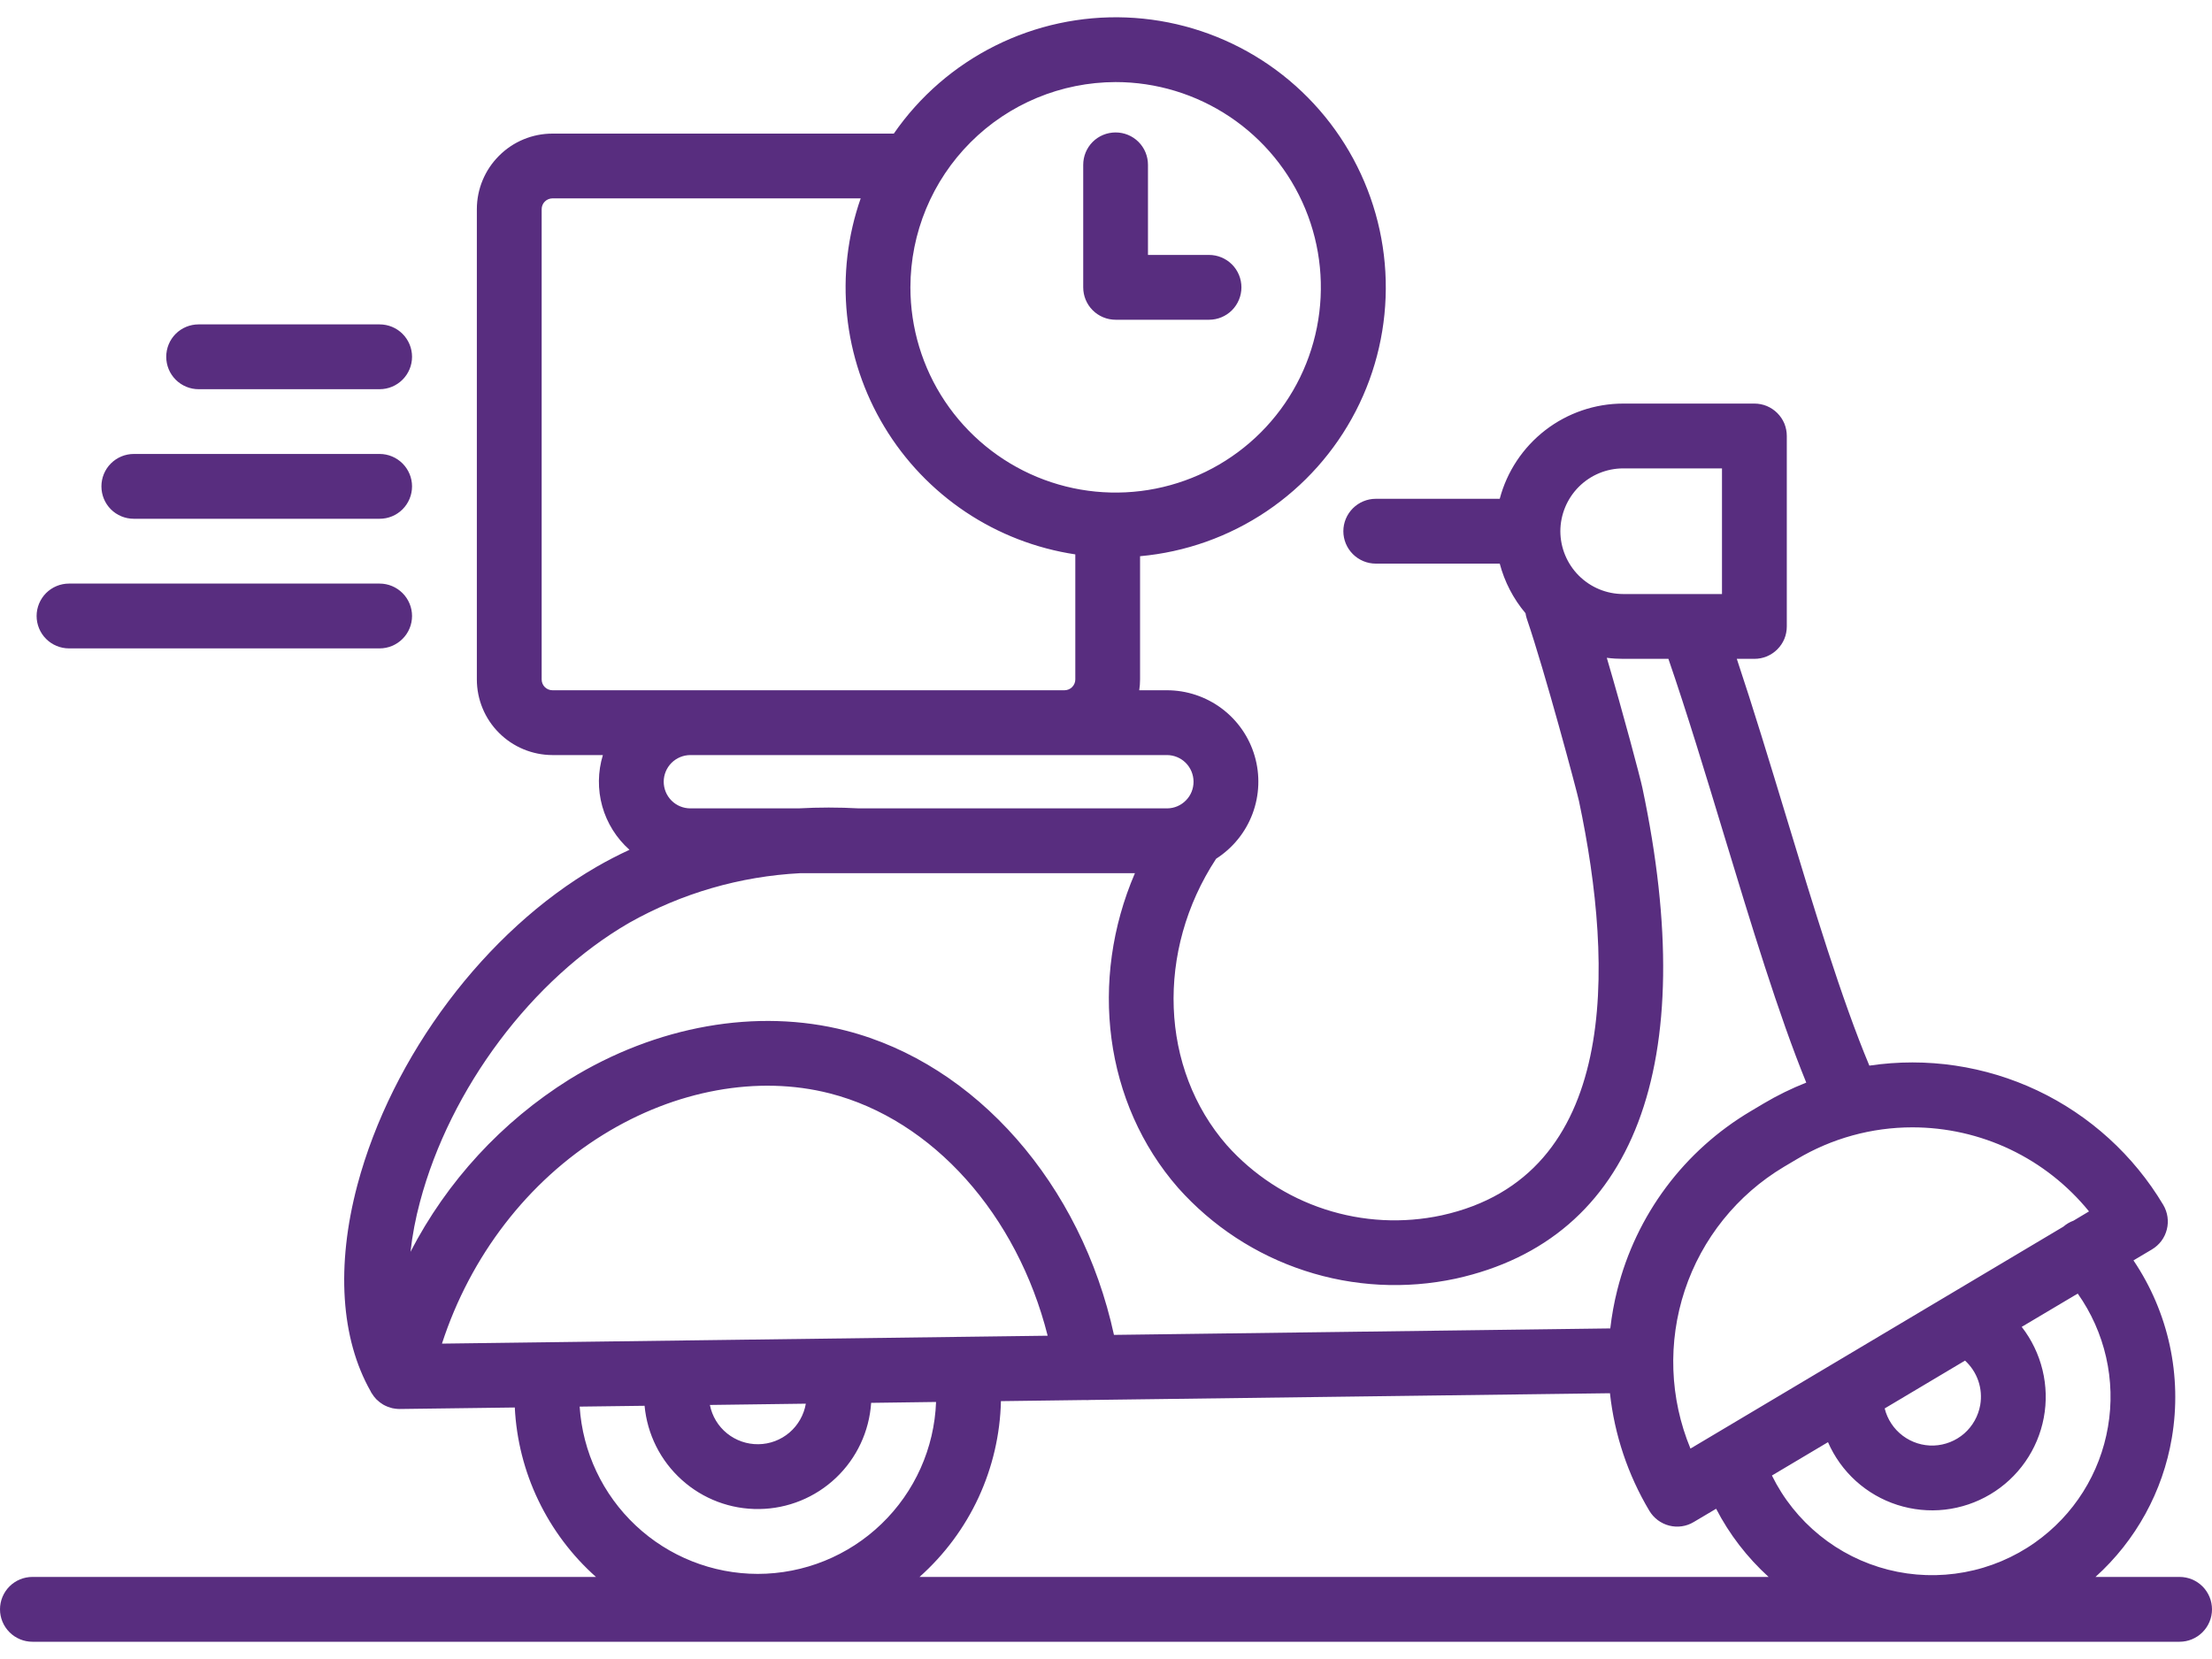 <svg width="40" height="30" viewBox="0 0 40 30" fill="none" xmlns="http://www.w3.org/2000/svg">
<path d="M2.42 9.381H6.865C7.02 9.381 7.169 9.32 7.279 9.21C7.389 9.1 7.451 8.951 7.451 8.795C7.451 8.64 7.389 8.491 7.279 8.381C7.169 8.271 7.02 8.209 6.865 8.209H2.42C2.264 8.209 2.115 8.271 2.005 8.381C1.895 8.491 1.834 8.64 1.834 8.795C1.834 8.951 1.895 9.1 2.005 9.21C2.115 9.32 2.264 9.381 2.42 9.381ZM1.248 11.725H6.865C7.02 11.725 7.169 11.663 7.279 11.553C7.389 11.444 7.451 11.294 7.451 11.139C7.451 10.984 7.389 10.835 7.279 10.725C7.169 10.615 7.02 10.553 6.865 10.553H1.248C1.092 10.553 0.943 10.615 0.833 10.725C0.724 10.835 0.662 10.984 0.662 11.139C0.662 11.294 0.724 11.444 0.833 11.553C0.943 11.663 1.092 11.725 1.248 11.725ZM3.591 7.038H6.865C7.02 7.038 7.169 6.976 7.279 6.866C7.389 6.756 7.451 6.607 7.451 6.452C7.451 6.296 7.389 6.147 7.279 6.037C7.169 5.927 7.02 5.866 6.865 5.866H3.591C3.436 5.866 3.287 5.927 3.177 6.037C3.067 6.147 3.006 6.296 3.006 6.452C3.006 6.607 3.067 6.756 3.177 6.866C3.287 6.976 3.436 7.038 3.591 7.038ZM39.414 28.516H37.893C38.624 27.857 39.111 26.97 39.274 26C39.463 24.881 39.215 23.733 38.58 22.792L38.915 22.593C38.981 22.553 39.039 22.501 39.085 22.44C39.131 22.378 39.164 22.308 39.183 22.233C39.202 22.159 39.206 22.081 39.195 22.005C39.184 21.929 39.158 21.855 39.119 21.789C38.583 20.89 37.791 20.17 36.845 19.721C35.898 19.273 34.84 19.115 33.804 19.27C33.305 18.081 32.791 16.388 32.294 14.747C32.003 13.789 31.705 12.807 31.407 11.914H31.725C31.802 11.914 31.878 11.899 31.949 11.87C32.02 11.84 32.085 11.797 32.139 11.743C32.194 11.688 32.237 11.624 32.267 11.553C32.296 11.482 32.311 11.405 32.311 11.328V7.884C32.311 7.807 32.296 7.731 32.267 7.659C32.237 7.588 32.194 7.524 32.139 7.469C32.085 7.415 32.02 7.372 31.949 7.342C31.878 7.313 31.802 7.298 31.725 7.298H29.353C28.843 7.298 28.347 7.468 27.944 7.779C27.54 8.091 27.25 8.527 27.12 9.02H24.878C24.723 9.02 24.574 9.082 24.464 9.192C24.354 9.302 24.292 9.451 24.292 9.606C24.292 9.761 24.354 9.91 24.464 10.02C24.574 10.13 24.723 10.192 24.878 10.192H27.12C27.207 10.522 27.366 10.828 27.586 11.089C27.591 11.123 27.599 11.157 27.61 11.19C27.937 12.146 28.511 14.291 28.553 14.486C29.194 17.513 29.283 21.27 26.071 21.977C25.369 22.128 24.64 22.09 23.957 21.867C23.275 21.645 22.664 21.245 22.186 20.71C20.977 19.326 20.897 17.196 21.991 15.529C22.292 15.336 22.523 15.052 22.649 14.717C22.775 14.382 22.789 14.015 22.689 13.672C22.589 13.328 22.38 13.027 22.093 12.812C21.807 12.598 21.459 12.482 21.101 12.482H20.601C20.611 12.418 20.616 12.352 20.616 12.287V10.058C21.435 9.984 22.221 9.705 22.902 9.247C23.584 8.788 24.139 8.165 24.516 7.435C24.893 6.705 25.079 5.892 25.058 5.07C25.037 4.249 24.809 3.447 24.396 2.737C23.982 2.027 23.396 1.433 22.692 1.01C21.988 0.587 21.188 0.348 20.367 0.316C19.547 0.284 18.731 0.46 17.996 0.827C17.261 1.194 16.63 1.74 16.163 2.416H9.99C9.627 2.416 9.28 2.56 9.024 2.817C8.767 3.073 8.623 3.42 8.623 3.783V12.287C8.623 12.649 8.767 12.997 9.024 13.253C9.28 13.509 9.627 13.653 9.99 13.654H10.902C10.81 13.955 10.806 14.277 10.891 14.581C10.976 14.884 11.147 15.157 11.383 15.367C11.18 15.461 10.982 15.563 10.79 15.674C8.782 16.834 7.084 19.094 6.462 21.431C6.076 22.887 6.162 24.209 6.703 25.16C6.704 25.162 6.704 25.163 6.705 25.165C6.709 25.172 6.713 25.18 6.717 25.188C6.719 25.191 6.722 25.194 6.724 25.197C6.733 25.212 6.743 25.227 6.754 25.241C6.757 25.246 6.76 25.25 6.763 25.254C6.777 25.272 6.792 25.289 6.807 25.305C6.812 25.309 6.816 25.313 6.821 25.317C6.834 25.329 6.847 25.341 6.861 25.352C6.866 25.356 6.87 25.36 6.875 25.363C6.893 25.376 6.911 25.389 6.93 25.4L6.932 25.401C6.953 25.413 6.974 25.423 6.996 25.432C7 25.434 7.005 25.436 7.01 25.438C7.027 25.444 7.044 25.45 7.062 25.455C7.068 25.457 7.075 25.459 7.082 25.461C7.088 25.462 7.094 25.464 7.1 25.466C7.111 25.468 7.122 25.469 7.133 25.471C7.14 25.472 7.146 25.473 7.152 25.474C7.176 25.477 7.2 25.479 7.225 25.479C7.226 25.479 7.227 25.479 7.229 25.479L7.231 25.479L9.309 25.452C9.338 26.034 9.482 26.605 9.735 27.131C9.987 27.657 10.341 28.128 10.777 28.516H0.586C0.431 28.516 0.282 28.577 0.172 28.687C0.062 28.797 0 28.946 0 29.102C0 29.257 0.062 29.406 0.172 29.516C0.282 29.626 0.431 29.688 0.586 29.688H39.414C39.569 29.688 39.718 29.626 39.828 29.516C39.938 29.406 40 29.257 40 29.102C40 28.946 39.938 28.797 39.828 28.687C39.718 28.577 39.569 28.516 39.414 28.516ZM34.581 20.386C35.193 20.386 35.798 20.522 36.351 20.785C36.903 21.048 37.39 21.431 37.776 21.906L37.495 22.074C37.428 22.098 37.366 22.135 37.312 22.182L30.569 26.195C30.192 25.285 30.156 24.269 30.466 23.333C30.776 22.398 31.413 21.605 32.259 21.1L32.492 20.962C33.123 20.585 33.846 20.386 34.581 20.386ZM35.809 25.406C35.774 25.606 35.672 25.788 35.52 25.922C35.367 26.055 35.173 26.132 34.97 26.14C34.768 26.147 34.569 26.084 34.407 25.962C34.245 25.84 34.13 25.666 34.081 25.469L35.534 24.604C35.643 24.704 35.726 24.83 35.774 24.97C35.822 25.11 35.834 25.26 35.809 25.406H35.809ZM28.216 9.606C28.217 9.305 28.337 9.016 28.55 8.803C28.763 8.59 29.052 8.47 29.353 8.47H31.139V10.742H29.353C29.052 10.742 28.763 10.622 28.55 10.409C28.337 10.196 28.217 9.907 28.216 9.606ZM21.101 13.654C21.228 13.654 21.351 13.704 21.441 13.794C21.531 13.884 21.582 14.006 21.583 14.133C21.584 14.261 21.535 14.383 21.445 14.474C21.356 14.565 21.234 14.617 21.107 14.618H15.532C15.168 14.598 14.803 14.598 14.439 14.618H12.484C12.357 14.618 12.234 14.568 12.143 14.477C12.053 14.387 12.002 14.264 12.002 14.136C12.002 14.008 12.053 13.886 12.143 13.795C12.234 13.705 12.357 13.654 12.484 13.654H21.101ZM20.174 1.484C20.908 1.484 21.625 1.702 22.236 2.11C22.846 2.517 23.322 3.097 23.603 3.775C23.884 4.453 23.957 5.2 23.814 5.92C23.671 6.64 23.318 7.301 22.799 7.82C22.28 8.339 21.618 8.693 20.898 8.836C20.178 8.979 19.432 8.906 18.754 8.625C18.076 8.344 17.496 7.868 17.088 7.258C16.68 6.648 16.463 5.93 16.463 5.196C16.464 4.212 16.855 3.269 17.551 2.573C18.246 1.877 19.19 1.486 20.174 1.484ZM9.99 12.482C9.938 12.482 9.888 12.461 9.852 12.425C9.815 12.388 9.795 12.338 9.795 12.287V3.783C9.795 3.731 9.815 3.681 9.852 3.645C9.888 3.608 9.938 3.588 9.99 3.587H15.564C15.327 4.265 15.243 4.987 15.317 5.7C15.39 6.414 15.621 7.103 15.992 7.718C16.362 8.333 16.864 8.858 17.46 9.257C18.057 9.656 18.735 9.918 19.445 10.025V12.287C19.445 12.338 19.424 12.388 19.387 12.425C19.351 12.461 19.301 12.482 19.249 12.482H9.99ZM7.595 21.732C8.14 19.68 9.625 17.701 11.377 16.688C12.325 16.153 13.384 15.846 14.471 15.79H20.523C19.691 17.723 19.965 19.948 21.304 21.48C21.921 22.173 22.71 22.69 23.592 22.978C24.473 23.267 25.416 23.316 26.323 23.122C29.561 22.409 30.76 19.256 29.699 14.244C29.659 14.055 29.353 12.904 29.056 11.895C29.155 11.908 29.254 11.914 29.353 11.914H30.17C30.504 12.883 30.843 14.001 31.172 15.087C31.659 16.691 32.16 18.345 32.663 19.577C32.397 19.682 32.139 19.808 31.892 19.955L31.66 20.093C31.064 20.446 30.543 20.913 30.129 21.468C29.715 22.023 29.415 22.654 29.246 23.326C29.188 23.555 29.146 23.788 29.119 24.022L20.144 24.139C19.552 21.419 17.653 19.24 15.296 18.637C13.691 18.225 11.868 18.548 10.293 19.521C9.075 20.284 8.083 21.36 7.423 22.637C7.457 22.331 7.515 22.029 7.595 21.732ZM7.992 24.297C8.506 22.715 9.542 21.363 10.909 20.518C12.214 19.711 13.707 19.439 15.006 19.772C16.872 20.25 18.394 21.971 18.945 24.154L7.992 24.297ZM14.572 25.383C14.537 25.586 14.432 25.771 14.276 25.905C14.119 26.039 13.92 26.114 13.714 26.116C13.508 26.119 13.307 26.049 13.147 25.92C12.986 25.79 12.877 25.608 12.837 25.406L14.572 25.383ZM13.703 28.461C12.882 28.46 12.093 28.147 11.495 27.585C10.897 27.023 10.535 26.255 10.482 25.436L11.656 25.421C11.704 25.936 11.943 26.414 12.328 26.76C12.712 27.107 13.212 27.295 13.729 27.288C14.246 27.282 14.742 27.08 15.117 26.724C15.492 26.368 15.719 25.884 15.753 25.368L16.927 25.352C16.896 26.187 16.542 26.977 15.941 27.556C15.34 28.136 14.538 28.46 13.703 28.461ZM16.628 28.516C17.078 28.115 17.442 27.626 17.695 27.08C17.948 26.533 18.086 25.94 18.1 25.337L19.624 25.317C19.65 25.319 19.677 25.319 19.703 25.316L29.113 25.194C29.195 25.945 29.438 26.67 29.825 27.319C29.865 27.386 29.917 27.443 29.978 27.489C30.04 27.535 30.11 27.569 30.185 27.588C30.259 27.607 30.337 27.611 30.413 27.6C30.489 27.589 30.562 27.563 30.628 27.523L31.033 27.283C31.273 27.747 31.595 28.164 31.982 28.516H16.628ZM36.802 27.892C36.421 28.162 35.986 28.345 35.527 28.43C35.068 28.515 34.596 28.5 34.143 28.385C33.691 28.27 33.268 28.058 32.906 27.764C32.543 27.47 32.248 27.101 32.042 26.682L33.056 26.079C33.172 26.346 33.344 26.585 33.56 26.781C33.777 26.977 34.032 27.124 34.309 27.213C34.587 27.302 34.88 27.332 35.17 27.299C35.459 27.266 35.739 27.172 35.989 27.023C36.24 26.874 36.456 26.673 36.623 26.434C36.79 26.195 36.904 25.924 36.958 25.637C37.012 25.351 37.004 25.056 36.935 24.773C36.866 24.49 36.738 24.224 36.559 23.994L37.572 23.392C37.817 23.738 37.991 24.129 38.085 24.542C38.179 24.956 38.191 25.383 38.119 25.801C38.048 26.219 37.895 26.619 37.669 26.978C37.443 27.337 37.148 27.647 36.802 27.892V27.892ZM20.174 5.782H21.863C22.019 5.782 22.168 5.72 22.278 5.61C22.387 5.5 22.449 5.351 22.449 5.196C22.449 5.04 22.387 4.891 22.278 4.782C22.168 4.672 22.019 4.61 21.863 4.61H20.759V2.981C20.759 2.825 20.698 2.676 20.588 2.566C20.478 2.456 20.329 2.395 20.174 2.395C20.018 2.395 19.869 2.456 19.759 2.566C19.649 2.676 19.588 2.825 19.588 2.981V5.196C19.588 5.351 19.649 5.5 19.759 5.61C19.869 5.72 20.018 5.782 20.174 5.782Z" fill="#582D7F"/>
</svg>
